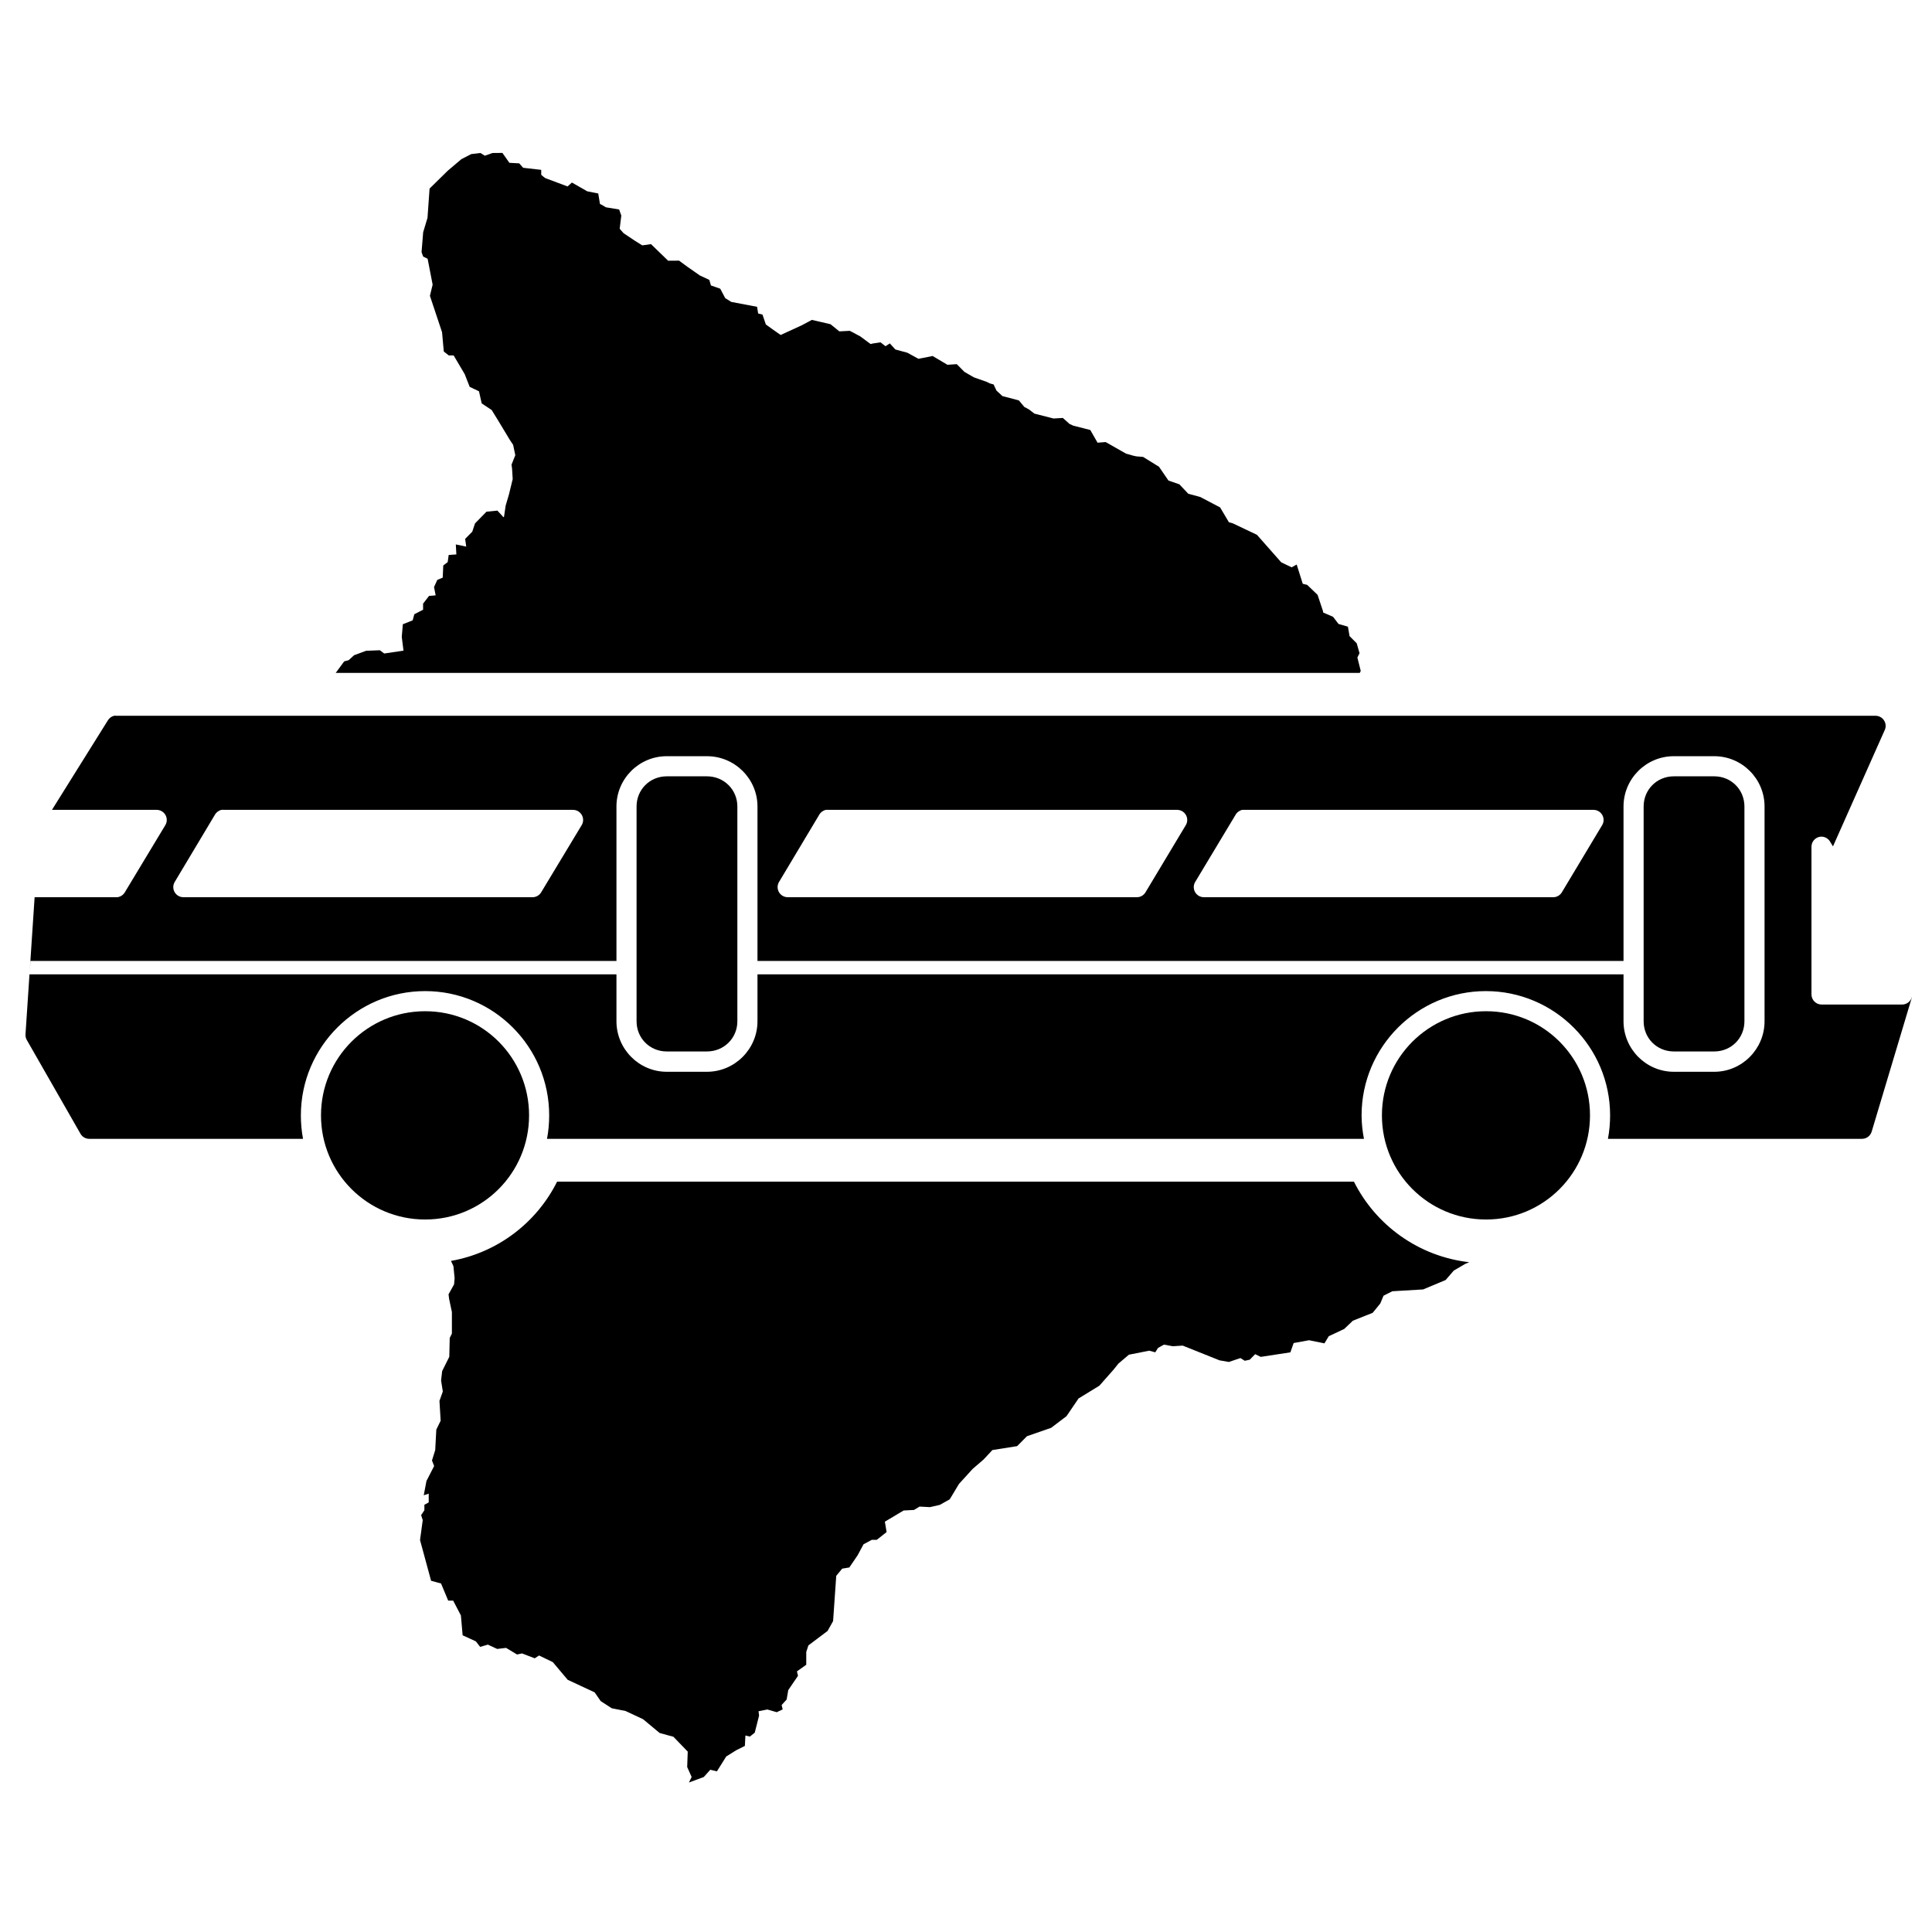 <?xml version="1.0" encoding="UTF-8" standalone="no"?><!DOCTYPE svg PUBLIC "-//W3C//DTD SVG 1.1//EN" "http://www.w3.org/Graphics/SVG/1.1/DTD/svg11.dtd"><svg width="100%" height="100%" viewBox="0 0 1024 1024" version="1.1" xmlns="http://www.w3.org/2000/svg" xmlns:xlink="http://www.w3.org/1999/xlink" xml:space="preserve" xmlns:serif="http://www.serif.com/" style="fill-rule:evenodd;clip-rule:evenodd;stroke-linejoin:round;stroke-miterlimit:2;"><path d="M717.617,626.316c11.592,23.098 34.272,39.639 61.095,42.68l-2.096,0.88l-6.081,3.555l-4.302,4.992l-11.957,5.004l-16.319,0.967l-4.655,2.346l-1.728,4.146l-4.026,4.932l-10.505,4.195l-4.594,4.364l-8.172,3.844l-2.297,3.785l-8.147,-1.657l-8.172,1.487l-1.73,4.933l-15.728,2.405l-2.936,-1.438l-2.878,2.938l-2.635,0.567l-2.297,-1.439l-6.142,2.068l-4.931,-0.858l-19.524,-7.81l-5.246,0.338l-4.702,-0.857l-3.157,1.776l-1.438,2.297l-3.215,-0.858l-10.747,2.115l-5.561,4.715l-2.586,3.215l-7.52,8.511l-11.037,6.77l-6.371,9.369l-8.148,6.189l-12.814,4.437l-5.222,5.271l-13.105,2.066l-4.654,5.005l-5.803,4.993l-7.228,7.931l-4.933,8.195l-5.246,2.938l-5.223,1.196l-5.512,-0.29l-2.925,1.778l-5.513,0.29l-9.949,5.923l0.919,5.513l-5.223,4.122l-2.636,0l-4.363,2.346l-3.155,5.862l-4.376,6.432l-3.784,0.628l-3.156,3.808l-1.667,23.997l-2.926,5.221l-10.154,7.641l-1.149,3.494l0,6.781l-4.932,3.506l0.568,2.346l-5.175,7.591l-0.857,4.993l-2.66,2.925l0.568,2.297l-3.155,1.487l-4.993,-1.438l-4.654,0.931l0.29,2.297l-2.297,9.066l-2.587,2.067l-2.357,-0.58l-0.29,5.524l-4.666,2.346l-5.223,3.264l-4.933,7.882l-3.504,-0.859l-3.446,3.844l-7.882,2.926l1.439,-2.926l-2.358,-5.282l0.29,-8.172l-7.579,-7.859l-7.302,-2.006l-8.776,-7.301l-9.321,-4.364l-7.289,-1.439l-5.851,-3.784l-3.227,-4.653l-14.29,-6.663l-7.882,-9.368l-7.289,-3.506l-2.298,1.487l-6.732,-2.586l-2.636,0.568l-5.803,-3.506l-4.702,0.567l-4.956,-2.295l-4.075,1.196l-2.296,-2.926l-7,-3.215l-0.919,-10.518l-4.097,-7.857l-2.636,0l-3.783,-9.079l-5.284,-1.439l-5.862,-21.59l1.438,-10.566l-0.858,-2.635l1.728,-2.587l0,-2.926l2.297,-1.22l0,-4.655l-2.635,0.859l1.439,-7.58l4.074,-7.931l-1.15,-2.925l1.73,-5.56l0.12,-2.478l0.448,-8.33l2.297,-4.702l-0.629,-10.517l1.777,-4.994l-0.919,-5.814l0.569,-4.992l3.784,-7.581l0.229,-9.997l1.148,-2.297l0,-11.436l-1.487,-6.999l-0.29,-2.369l2.926,-5.271l0.29,-3.216l-0.628,-6.444l-1.303,-2.783c24.728,-4.345 45.379,-20.27 56.246,-41.997l422.34,0Zm-539.696,-269.687l0.203,-0.227l4.304,-5.864l2.369,-0.628l2.877,-2.636l6.371,-2.344l7.289,-0.29l2.298,1.728l10.227,-1.511l-0.919,-7.29l0.568,-6.709l5.223,-2.079l0.858,-3.216l4.655,-2.406l0,-3.215l3.155,-4.099l3.506,-0.29l-0.86,-4.412l1.73,-3.783l2.877,-1.209l0.29,-6.444l2.344,-1.776l0.521,-3.785l4.074,-0.29l-0.29,-5.295l5.524,1.149l-0.581,-4.075l3.785,-3.844l1.438,-4.364l6.081,-6.213l5.803,-0.58l3.216,3.506l0.29,-0.29l0.858,-5.852l1.729,-5.863l2.006,-8.208l-0.339,-5.585l-0.29,-2.068l2.007,-4.992l-1.148,-5.513l-1.777,-2.659l-5.803,-9.635l-3.784,-6.154l-5.295,-3.505l-1.438,-6.431l-4.932,-2.345l-2.636,-6.734l-5.862,-9.925l-2.588,0l-2.635,-2.079l-0.919,-10.215l-6.431,-19.293l1.438,-5.924l-2.659,-13.732l-2.357,-1.15l-0.859,-2.345l0.859,-10.565l2.296,-7.629l1.101,-15.509l9.586,-9.417l7.254,-6.154l5.221,-2.695l4.933,-0.581l2.297,1.439l4.074,-1.439l5.222,-0.049l0.194,0.255l3.517,4.993l5.223,0.29l2.067,2.344l9.586,1.101l0,2.636l1.439,1.221l0.858,0.568l11.665,4.363l2.297,-2.066l8.149,4.654l5.814,1.147l0.918,5.562l1.15,0.567l2.007,1.198l6.999,1.148l1.148,3.228l-0.858,6.999l2.066,2.346l6.106,4.073l3.783,2.369l4.654,-0.639l9.067,8.788l5.803,-0.048l4.364,3.215l6.661,4.654l5.004,2.345l0.859,2.939l4.932,1.728l2.635,4.992l3.216,2.007l13.673,2.587l0.567,3.554l2.297,0.568l1.777,5.246l4.075,2.926l3.783,2.636l11.037,-5.066l5.513,-2.925l9.877,2.297l4.666,3.783l5.561,-0.29l5.512,2.938l5.512,4.074l1.148,-0.29l4.099,-0.629l2.635,2.068l2.297,-1.488l2.926,3.216l6.371,1.729l5.862,3.216l7.52,-1.487l7.857,4.653l4.933,-0.338l4.098,4.123l4.993,2.876l6.66,2.346l1.777,0.859l2.007,0.567l1.511,3.229l3.155,2.925l8.729,2.296l2.925,3.506l1.148,0.569l1.488,0.858l2.659,2.066l10.154,2.588l4.933,-0.29l3.216,2.877l0.29,0.29l2.007,0.919l9.03,2.297l3.844,6.734l4.303,-0.339l10.807,6.14l4.075,1.149l1.438,0.291l3.506,0.29l8.45,5.221l4.993,7.302l5.802,2.007l4.716,4.993l6.37,1.729l10.505,5.512l4.666,7.882l2.067,0.568l12.802,6.081l12.874,14.591l5.513,2.635l2.661,-1.486l3.214,10.215l2.345,0.568l5.513,5.294l2.926,8.777l0,0.568l5.295,2.297l2.877,3.784l4.992,1.438l0.859,5.006l3.784,3.783l1.511,5.27l-1.149,2.297l1.777,7.072l-0.493,1.062l-542.799,0Z" style="fill-rule:nonzero;"/><path d="M787.641,535.968c-30.524,0 -55.197,24.674 -55.197,55.197c0,30.525 24.673,55.198 55.197,55.198c30.524,0 55.089,-24.673 55.089,-55.198c0,-30.523 -24.565,-55.197 -55.089,-55.197Z" style="fill-rule:nonzero;"/><path d="M225.331,535.968c-30.523,0 -55.197,24.674 -55.197,55.197c0,30.525 24.674,55.198 55.197,55.198c30.525,0 55.089,-24.673 55.089,-55.198c0,-30.523 -24.564,-55.197 -55.089,-55.197Z" style="fill-rule:nonzero;"/><path d="M15.633,516.421l311.099,0l0,24.878c0,14.7 11.968,26.765 26.656,26.765l21.325,0c14.7,0 26.764,-12.065 26.764,-26.765l0,-24.878l459.023,0l0,24.878c0,14.7 11.968,26.765 26.656,26.765l21.433,0c14.7,0 26.657,-12.065 26.657,-26.765l0,-113.84c0,-14.7 -11.968,-26.656 -26.657,-26.656l-21.433,0c-14.7,0 -26.656,11.968 -26.656,26.656l0,81.854l-459.023,0l0,-81.854c0,-14.7 -12.064,-26.656 -26.764,-26.656l-21.325,0c-14.701,0 -26.656,11.968 -26.656,26.656l0,81.854l-310.585,0l-0.459,6.271l2.66,-40.035l43.796,0c0.543,-0.061 1.073,-0.203 1.572,-0.424c1.066,-0.47 1.95,-1.277 2.514,-2.296l21.434,-35.542c0.483,-0.82 0.738,-1.756 0.738,-2.708c0,-2.931 -2.413,-5.343 -5.343,-5.343c-0.032,0 -0.066,0 -0.098,0.001l-55.415,0l29.581,-47.352c0.728,-1.259 1.938,-2.167 3.35,-2.514l0.011,0c0.382,-0.043 0.767,-0.043 1.149,0l932.36,0c0.033,-0.002 0.068,-0.002 0.101,-0.002c2.932,0 5.343,2.413 5.343,5.343c0,0.8 -0.178,1.59 -0.524,2.31l-27.393,61.569l-1.366,-2.201c-0.993,-1.984 -3.123,-3.155 -5.331,-2.925c-2.681,0.323 -4.717,2.631 -4.703,5.332l0,78.298c0.007,2.922 2.41,5.324 5.332,5.332l42.757,0c2.403,-0.019 4.512,-1.655 5.125,-3.978c0.003,0.069 0.003,0.137 0,0.205l-21.324,71.192c-0.694,2.237 -2.783,3.769 -5.126,3.759l-134.644,0c0.774,-4.026 1.148,-8.196 1.148,-12.44c0,-36.301 -29.556,-65.859 -65.859,-65.859c-36.303,0 -65.861,29.558 -65.861,65.859c0,4.244 0.484,8.414 1.258,12.44l-432.997,0c0.774,-4.026 1.149,-8.196 1.149,-12.44c0,-36.301 -29.448,-65.859 -65.751,-65.859c-36.303,0 -65.859,29.558 -65.859,65.859c0,4.244 0.374,8.414 1.148,12.44l-113.321,0c-1.882,0 -3.631,-0.994 -4.593,-2.612l-28.541,-49.866c-0.525,-0.954 -0.744,-2.048 -0.63,-3.13l2.098,-31.576Zm337.755,-104.955l21.325,0c8.969,0 16.102,7.035 16.102,15.993l0,113.84c0,8.97 -7.133,15.994 -16.102,15.994l-21.325,0c-8.971,0 -15.994,-7.036 -15.994,-15.994l0,-113.84c0,-8.969 7.036,-15.993 15.994,-15.993Zm533.768,0l21.433,0c8.97,0 15.994,7.035 15.994,15.993l0,113.84c0,8.97 -7.036,15.994 -15.994,15.994l-21.433,0c-8.97,0 -15.993,-7.036 -15.993,-15.994l0,-113.84c0,-8.969 7.035,-15.993 15.993,-15.993Zm126.35,115.629c-0.002,-0.251 -0.021,-0.501 -0.059,-0.749c0.038,0.248 0.057,0.498 0.059,0.749c0.001,0.275 -0.018,0.55 -0.059,0.822c0.039,-0.261 0.059,-0.523 0.059,-0.785l0,-0.037Zm-355.07,-97.858c-1.505,0.317 -2.8,1.269 -3.554,2.611l-21.433,35.649c-0.483,0.822 -0.738,1.757 -0.738,2.709c0,2.932 2.413,5.344 5.343,5.344c0.033,0 0.065,-0.001 0.097,-0.001l185.031,0c1.943,0.017 3.749,-1.028 4.702,-2.72l21.325,-35.542c0.483,-0.82 0.738,-1.756 0.738,-2.708c0,-2.931 -2.412,-5.343 -5.343,-5.343c-0.032,0 -0.065,0 -0.097,0.001l-185.031,0c-0.346,-0.035 -0.694,-0.035 -1.04,0Zm-540.985,0c-1.505,0.317 -2.801,1.269 -3.554,2.611l-21.325,35.649c-0.482,0.821 -0.737,1.757 -0.737,2.709c0,2.925 2.405,5.335 5.331,5.343l185.139,0c1.905,-0.022 3.66,-1.061 4.595,-2.72l21.433,-35.542c0.483,-0.82 0.737,-1.756 0.737,-2.708c0,-2.931 -2.412,-5.343 -5.343,-5.343c-0.032,0 -0.064,0 -0.097,0.001l-185.031,0c-0.382,-0.042 -0.767,-0.042 -1.148,0Zm320.304,0c-1.505,0.317 -2.8,1.269 -3.554,2.611l-21.325,35.649c-0.482,0.821 -0.736,1.757 -0.736,2.709c0,2.925 2.404,5.335 5.33,5.343l185.141,0c1.904,-0.022 3.658,-1.061 4.593,-2.72l21.325,-35.542c0.482,-0.82 0.736,-1.755 0.736,-2.707c0,-2.927 -2.404,-5.337 -5.331,-5.343l-185.031,0c-0.38,-0.042 -0.766,-0.042 -1.148,0Z" style="fill-rule:nonzero;"/></svg>